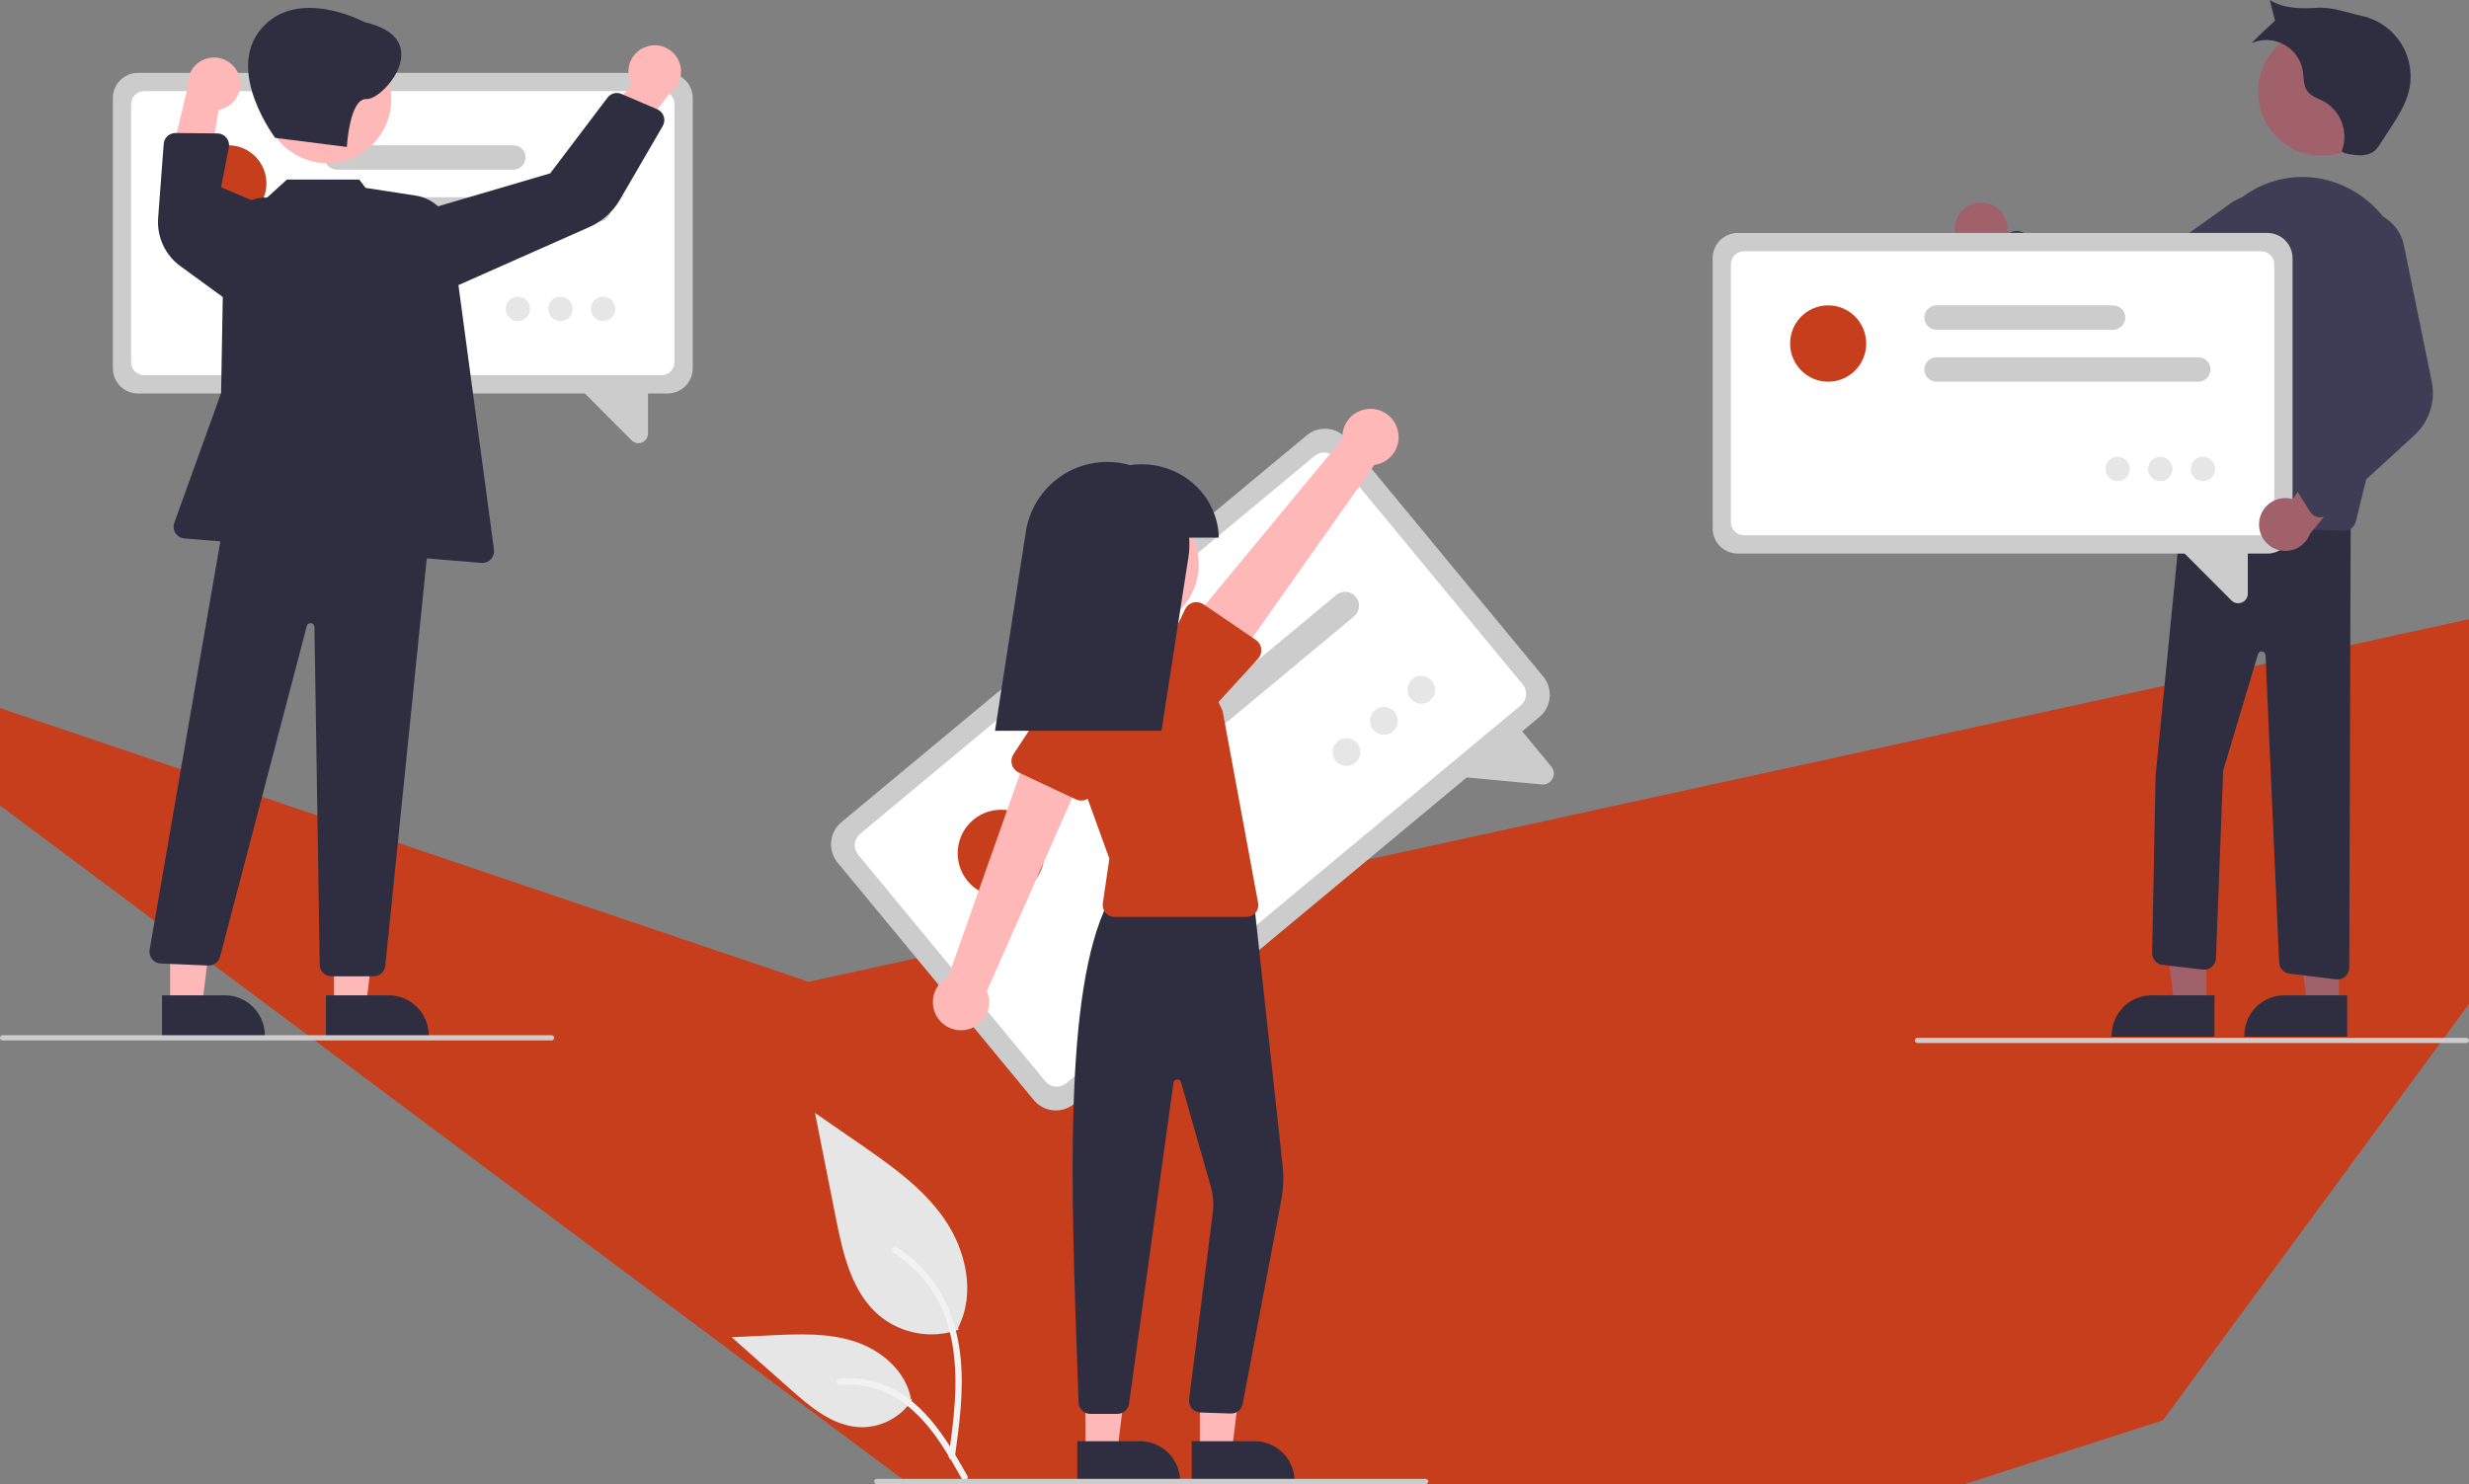<svg width="484" height="291" viewBox="0 0 484 291" fill="none" xmlns="http://www.w3.org/2000/svg">
<rect x="0" y="0" width="484" height="291" fill="#808080" stroke="none"/>
<g clip-path="url(#clip0)">
<path d="M158.5 192.5L550 107L424 278.5L240.5 337.5L-46.791 123L158.5 192.5Z" fill="#C73E1D"/>
<path d="M187.916 260.729C185.311 261.648 182.515 261.878 179.796 261.398C177.078 260.917 174.528 259.742 172.394 257.986C166.957 253.407 165.252 245.864 163.866 238.88L159.763 218.221L168.352 224.155C174.528 228.422 180.844 232.826 185.12 239.006C189.397 245.187 191.263 253.625 187.827 260.313" fill="#E6E6E6"/>
<path d="M187.181 285.741C188.051 279.388 188.945 272.953 188.335 266.532C187.793 260.829 186.059 255.259 182.529 250.692C180.655 248.272 178.375 246.199 175.791 244.566C175.118 244.139 174.498 245.211 175.168 245.635C179.639 248.47 183.097 252.657 185.044 257.591C187.194 263.078 187.539 269.059 187.168 274.888C186.944 278.413 186.47 281.915 185.991 285.412C185.953 285.57 185.977 285.737 186.057 285.878C186.137 286.02 186.267 286.125 186.422 286.174C186.58 286.217 186.748 286.195 186.89 286.114C187.032 286.033 187.137 285.899 187.181 285.741V285.741Z" fill="#F2F2F2"/>
<path d="M178.809 274.499C177.692 276.202 176.157 277.588 174.351 278.523C172.545 279.459 170.53 279.911 168.499 279.838C163.28 279.59 158.929 275.935 155.012 272.465L143.427 262.202L151.095 261.834C156.608 261.569 162.265 261.322 167.516 263.028C172.768 264.734 177.611 268.84 178.572 274.294" fill="#E6E6E6"/>
<path d="M189.638 289.394C185.454 281.965 180.601 273.71 171.93 271.071C169.519 270.34 166.99 270.078 164.481 270.299C163.69 270.368 163.888 271.591 164.677 271.523C168.883 271.172 173.081 272.286 176.564 274.678C179.915 276.967 182.525 280.149 184.734 283.524C186.086 285.591 187.298 287.746 188.51 289.898C188.898 290.586 190.03 290.089 189.638 289.393V289.394Z" fill="#F2F2F2"/>
<path d="M301.78 140.586L210.563 216.443C209.415 217.395 207.938 217.852 206.455 217.712C204.972 217.573 203.605 216.849 202.653 215.7L164.201 169.148C163.252 167.996 162.797 166.514 162.936 165.026C163.075 163.538 163.796 162.167 164.942 161.212L256.159 85.355C257.306 84.403 258.784 83.946 260.266 84.085C261.749 84.225 263.116 84.948 264.068 86.098L302.52 132.65C303.469 133.801 303.924 135.284 303.786 136.771C303.647 138.259 302.926 139.631 301.78 140.586Z" fill="#CCCCCC"/>
<path d="M298.125 138.302L209.004 212.415C208.413 212.905 207.652 213.141 206.888 213.069C206.124 212.997 205.42 212.624 204.93 212.032L168.216 167.584C167.727 166.991 167.492 166.227 167.564 165.461C167.635 164.695 168.007 163.988 168.597 163.496L257.717 89.383C258.308 88.892 259.069 88.657 259.833 88.729C260.597 88.801 261.301 89.174 261.792 89.766L298.506 134.213C298.995 134.807 299.229 135.57 299.158 136.337C299.086 137.103 298.715 137.81 298.125 138.302Z" fill="white"/>
<path d="M302.233 153.816L283.903 152.094L297.022 141.734L304.089 150.29C304.365 150.617 304.536 151.019 304.58 151.445C304.624 151.87 304.538 152.299 304.335 152.675C304.202 152.931 304.02 153.157 303.799 153.342C303.582 153.521 303.332 153.655 303.063 153.736C302.794 153.818 302.512 153.845 302.233 153.816V153.816Z" fill="#CCCCCC"/>
<path d="M265.424 120.873L220.339 158.365C220.064 158.594 219.746 158.767 219.404 158.872C219.063 158.978 218.704 159.016 218.347 158.982C217.991 158.949 217.645 158.845 217.329 158.678C217.013 158.51 216.733 158.281 216.504 158.005C216.276 157.729 216.104 157.41 215.999 157.067C215.893 156.724 215.856 156.364 215.89 156.007C215.923 155.649 216.026 155.302 216.193 154.985C216.36 154.667 216.588 154.386 216.863 154.157L261.948 116.665C262.223 116.436 262.541 116.263 262.882 116.158C263.224 116.052 263.583 116.015 263.939 116.048C264.296 116.081 264.642 116.185 264.958 116.353C265.274 116.52 265.554 116.749 265.783 117.025C266.011 117.301 266.183 117.62 266.288 117.963C266.393 118.306 266.431 118.666 266.397 119.024C266.364 119.381 266.261 119.728 266.094 120.045C265.927 120.363 265.699 120.644 265.424 120.873V120.873Z" fill="#CCCCCC"/>
<path d="M243.359 124.138L212.953 149.423C212.397 149.886 211.68 150.108 210.961 150.04C210.242 149.972 209.579 149.621 209.118 149.063C208.657 148.505 208.436 147.786 208.503 147.064C208.571 146.343 208.921 145.678 209.477 145.215L239.883 119.929C240.439 119.467 241.155 119.245 241.874 119.313C242.594 119.38 243.257 119.732 243.718 120.29C244.179 120.848 244.4 121.567 244.332 122.288C244.265 123.01 243.915 123.675 243.359 124.138Z" fill="#CCCCCC"/>
<path d="M196.245 175.85C200.946 175.85 204.756 172.027 204.756 167.31C204.756 162.594 200.946 158.771 196.245 158.771C191.545 158.771 187.734 162.594 187.734 167.31C187.734 172.027 191.545 175.85 196.245 175.85Z" fill="#C73E1D"/>
<path d="M263.947 150.192C265.451 150.192 266.671 148.969 266.671 147.46C266.671 145.95 265.451 144.727 263.947 144.727C262.443 144.727 261.223 145.95 261.223 147.46C261.223 148.969 262.443 150.192 263.947 150.192Z" fill="#E6E6E6"/>
<path d="M271.286 144.089C272.79 144.089 274.01 142.865 274.01 141.356C274.01 139.847 272.79 138.623 271.286 138.623C269.782 138.623 268.563 139.847 268.563 141.356C268.563 142.865 269.782 144.089 271.286 144.089Z" fill="#E6E6E6"/>
<path d="M278.626 137.986C280.13 137.986 281.349 136.762 281.349 135.253C281.349 133.744 280.13 132.52 278.626 132.52C277.121 132.52 275.902 133.744 275.902 135.253C275.902 136.762 277.121 137.986 278.626 137.986Z" fill="#E6E6E6"/>
<path d="M235.216 284.635L241.469 284.634L244.443 260.435L235.215 260.436L235.216 284.635Z" fill="#FFB8B8"/>
<path d="M233.621 282.586L245.935 282.586H245.935C246.966 282.586 247.986 282.789 248.938 283.185C249.89 283.581 250.755 284.161 251.484 284.892C252.213 285.623 252.791 286.491 253.185 287.446C253.58 288.402 253.782 289.426 253.782 290.46V290.715L233.621 290.716L233.621 282.586Z" fill="#2F2E41"/>
<path d="M212.775 284.635L219.028 284.634L222.002 260.435L212.774 260.436L212.775 284.635Z" fill="#FFB8B8"/>
<path d="M211.181 282.586L223.494 282.586H223.495C224.525 282.586 225.546 282.789 226.498 283.185C227.45 283.581 228.315 284.161 229.044 284.892C229.772 285.623 230.35 286.491 230.745 287.446C231.139 288.402 231.342 289.426 231.342 290.46V290.715L211.181 290.716L211.181 282.586Z" fill="#2F2E41"/>
<path d="M219.05 277.23H219.049L213.732 277.229C213.137 277.231 212.565 277 212.137 276.586C211.709 276.171 211.458 275.606 211.439 275.009L211.272 270.341C209.928 233.015 208.538 194.418 217.146 177.07L217.213 176.934L245.713 175.899L251.434 228.562C251.679 230.808 251.589 233.079 251.169 235.299L243.606 275.29C243.503 275.832 243.21 276.319 242.78 276.663C242.349 277.007 241.81 277.184 241.261 277.162L235.288 276.968C234.976 276.955 234.669 276.879 234.387 276.743C234.104 276.607 233.853 276.415 233.647 276.178C233.442 275.941 233.287 275.664 233.192 275.365C233.097 275.066 233.064 274.75 233.095 274.438L237.786 237.45C237.946 235.853 237.802 234.241 237.36 232.699L231.526 212.232C231.477 212.063 231.373 211.916 231.229 211.815C231.085 211.714 230.911 211.665 230.736 211.678C230.561 211.69 230.396 211.762 230.268 211.883C230.139 212.003 230.056 212.164 230.032 212.338L221.323 275.244C221.245 275.794 220.972 276.297 220.555 276.662C220.138 277.027 219.603 277.228 219.05 277.23V277.23Z" fill="#2F2E41"/>
<path d="M222.458 123.247C229.376 123.247 234.985 117.62 234.985 110.679C234.985 103.737 229.376 98.11 222.458 98.11C215.54 98.11 209.932 103.737 209.932 110.679C209.932 117.62 215.54 123.247 222.458 123.247Z" fill="#FFB8B8"/>
<path d="M244.377 179.786H218.457C218.127 179.786 217.802 179.715 217.502 179.578C217.202 179.44 216.936 179.24 216.72 178.989C216.505 178.739 216.346 178.446 216.253 178.128C216.161 177.811 216.138 177.478 216.185 177.151L217.466 168.351L209.946 147.598C209.17 145.455 208.882 143.166 209.102 140.897C209.323 138.628 210.047 136.438 211.221 134.486C212.395 132.535 213.99 130.872 215.888 129.619C217.786 128.367 219.94 127.556 222.191 127.248V127.248C225.398 126.799 228.665 127.392 231.511 128.941C234.358 130.489 236.636 132.911 238.012 135.853L239.664 139.379L246.633 177.064C246.695 177.396 246.683 177.738 246.598 178.065C246.513 178.392 246.357 178.696 246.142 178.956C245.926 179.216 245.656 179.425 245.351 179.568C245.046 179.712 244.714 179.786 244.377 179.786H244.377Z" fill="#C73E1D"/>
<path d="M189.66 201.86C190.44 201.679 191.171 201.327 191.801 200.831C192.431 200.336 192.946 199.707 193.308 198.99C193.67 198.273 193.871 197.485 193.896 196.682C193.922 195.879 193.772 195.08 193.456 194.341L213.654 148.555L202.1 145.635L185.879 191.559C184.678 192.173 183.742 193.208 183.25 194.468C182.758 195.728 182.743 197.125 183.209 198.394C183.675 199.664 184.589 200.718 185.778 201.357C186.967 201.996 188.348 202.175 189.66 201.86H189.66Z" fill="#FFB8B8"/>
<path d="M210.92 156.743L199.683 151.465C199.363 151.315 199.079 151.098 198.851 150.828C198.622 150.558 198.455 150.241 198.359 149.9C198.264 149.559 198.242 149.202 198.297 148.852C198.352 148.502 198.481 148.168 198.676 147.872L205.505 137.524C206.281 135.888 207.671 134.627 209.371 134.018C211.072 133.408 212.943 133.5 214.576 134.273C216.209 135.046 217.47 136.437 218.083 138.141C218.696 139.845 218.611 141.723 217.846 143.364L214.315 155.217C214.214 155.557 214.041 155.87 213.808 156.137C213.575 156.403 213.288 156.616 212.965 156.76C212.643 156.905 212.294 156.979 211.941 156.976C211.588 156.973 211.24 156.893 210.92 156.743H210.92Z" fill="#C73E1D"/>
<path d="M273.914 84.039C274.158 84.805 274.232 85.615 274.13 86.412C274.028 87.209 273.753 87.974 273.325 88.653C272.897 89.332 272.325 89.909 271.651 90.342C270.976 90.776 270.215 91.056 269.421 91.162L240.571 132.017L232.154 123.554L263.16 86.057C263.07 84.707 263.477 83.37 264.303 82.301C265.13 81.232 266.318 80.504 267.644 80.255C268.969 80.007 270.34 80.254 271.495 80.952C272.651 81.649 273.512 82.748 273.914 84.039V84.039Z" fill="#FFB8B8"/>
<path d="M247.242 127.221C247.283 127.573 247.249 127.929 247.14 128.266C247.031 128.603 246.851 128.913 246.613 129.174L238.274 138.288C237.262 139.788 235.697 140.825 233.924 141.17C232.151 141.515 230.313 141.141 228.815 140.129C227.317 139.117 226.279 137.55 225.931 135.771C225.582 133.993 225.95 132.149 226.954 130.643L232.316 119.457C232.469 119.138 232.689 118.856 232.96 118.629C233.232 118.403 233.549 118.238 233.89 118.146C234.231 118.054 234.587 118.036 234.935 118.095C235.284 118.153 235.615 118.286 235.907 118.485L246.18 125.467C246.472 125.665 246.719 125.925 246.902 126.227C247.085 126.53 247.201 126.869 247.242 127.221V127.221Z" fill="#C73E1D"/>
<path d="M238.917 105.418C238.909 104.28 238.752 103.149 238.448 102.052C236.43 94.57 228.98 90.079 221.503 91.206C220.049 90.787 218.544 90.576 217.031 90.577V90.577C213.183 90.577 209.462 91.958 206.539 94.47C203.617 96.982 201.686 100.459 201.095 104.275L195.056 143.286H227.697L232.967 109.243C233.163 107.977 233.209 106.694 233.104 105.418H238.917Z" fill="#2F2E41"/>
<path d="M279.486 291H171.874C171.738 291 171.609 290.946 171.513 290.85C171.417 290.754 171.364 290.624 171.364 290.488C171.364 290.353 171.417 290.222 171.513 290.126C171.609 290.03 171.738 289.977 171.874 289.977H279.486C279.621 289.977 279.751 290.03 279.846 290.126C279.942 290.222 279.996 290.353 279.996 290.488C279.996 290.624 279.942 290.754 279.846 290.85C279.751 290.946 279.621 291 279.486 291Z" fill="#CCCCCC"/>
<path d="M387.899 39.745C388.645 39.673 389.398 39.766 390.105 40.018C390.811 40.269 391.454 40.673 391.989 41.201C392.523 41.729 392.935 42.368 393.197 43.073C393.458 43.778 393.562 44.532 393.502 45.282L410.183 52.648L402.226 57.802L387.605 50.017C386.357 49.831 385.219 49.193 384.408 48.222C383.597 47.252 383.169 46.016 383.205 44.75C383.241 43.484 383.739 42.275 384.604 41.353C385.469 40.43 386.642 39.858 387.899 39.745V39.745Z" fill="#A0616A"/>
<path d="M455.185 30.556C462.103 30.556 467.712 24.929 467.712 17.987C467.712 11.046 462.103 5.419 455.185 5.419C448.267 5.419 442.659 11.046 442.659 17.987C442.659 24.929 448.267 30.556 455.185 30.556Z" fill="#A0616A"/>
<path d="M432.514 197.205L426.262 197.204L423.287 173.005L432.516 173.006L432.514 197.205Z" fill="#A0616A"/>
<path d="M434.109 203.286L413.948 203.285V203.029C413.948 201.995 414.151 200.971 414.545 200.016C414.94 199.061 415.518 198.193 416.246 197.462C416.975 196.731 417.84 196.151 418.792 195.755C419.744 195.359 420.765 195.156 421.795 195.156H421.796L434.109 195.156L434.109 203.286Z" fill="#2F2E41"/>
<path d="M458.525 197.205L452.272 197.204L449.298 173.005L458.526 173.006L458.525 197.205Z" fill="#A0616A"/>
<path d="M460.119 203.286L439.958 203.285V203.029C439.958 201.995 440.161 200.971 440.556 200.016C440.95 199.061 441.528 198.193 442.257 197.462C442.986 196.731 443.851 196.151 444.803 195.755C445.755 195.359 446.775 195.156 447.806 195.156H447.806L460.12 195.156L460.119 203.286Z" fill="#2F2E41"/>
<path d="M458.229 192.05C458.135 192.05 458.042 192.044 457.949 192.033L448.796 190.902C448.26 190.837 447.764 190.584 447.396 190.187C447.028 189.791 446.811 189.276 446.784 188.735L444.117 128.471C444.108 128.3 444.042 128.137 443.93 128.008C443.818 127.879 443.667 127.791 443.499 127.758C443.331 127.726 443.158 127.75 443.006 127.828C442.854 127.906 442.732 128.033 442.66 128.188L435.808 151.105L434.397 187.918C434.385 188.235 434.308 188.547 434.17 188.833C434.032 189.119 433.837 189.373 433.596 189.579C433.355 189.786 433.075 189.94 432.772 190.032C432.469 190.125 432.15 190.153 431.836 190.116L423.91 189.18C423.343 189.115 422.821 188.839 422.446 188.408C422.071 187.977 421.871 187.42 421.884 186.848L422.556 152.196L427.926 97.803L428.166 97.812L460.818 99.075L460.524 189.755C460.522 190.364 460.279 190.948 459.849 191.378C459.419 191.809 458.836 192.05 458.229 192.05H458.229Z" fill="#2F2E41"/>
<path d="M459.581 104.045C459.561 104.045 459.541 104.045 459.521 104.045L426.636 103.18C426.314 103.172 425.997 103.095 425.706 102.956C425.415 102.816 425.157 102.617 424.948 102.37C424.739 102.124 424.584 101.836 424.493 101.525C424.403 101.215 424.378 100.889 424.422 100.568L430.741 53.902C431.136 50.751 432.188 47.719 433.83 45.004C435.471 42.289 437.665 39.952 440.268 38.145C442.558 36.563 445.158 35.492 447.895 35.002C450.631 34.513 453.44 34.616 456.134 35.306C467.612 38.225 474.498 50.592 471.483 62.875L461.81 102.293C461.685 102.792 461.398 103.235 460.994 103.552C460.591 103.87 460.093 104.043 459.581 104.045V104.045Z" fill="#3F3D56"/>
<path d="M416.439 66.988C414.272 66.991 412.151 66.359 410.337 65.169L391.159 52.545C390.879 52.36 390.642 52.116 390.465 51.829C390.289 51.543 390.177 51.221 390.139 50.886C390.1 50.551 390.135 50.212 390.241 49.893C390.347 49.573 390.521 49.281 390.752 49.036L393.641 45.976C393.956 45.64 394.364 45.408 394.813 45.309C395.262 45.209 395.73 45.248 396.156 45.419L417.577 53.979L437.421 39.76C438.349 39.095 439.405 38.63 440.521 38.396C441.637 38.161 442.789 38.162 443.905 38.397C445.02 38.633 446.075 39.098 447.003 39.764C447.93 40.429 448.71 41.281 449.292 42.264C449.875 43.248 450.247 44.342 450.386 45.477C450.526 46.613 450.429 47.765 450.101 48.861C449.774 49.957 449.223 50.972 448.485 51.844C447.746 52.715 446.835 53.423 445.809 53.923L421.284 65.876C419.773 66.61 418.117 66.99 416.439 66.988V66.988Z" fill="#3F3D56"/>
<path d="M459.526 30.007C461.663 30.513 464.241 30.902 465.768 29.319C466.039 29.02 466.281 28.696 466.49 28.352L468.487 25.293C470.017 22.95 471.573 20.545 472.221 17.82C472.593 16.255 472.651 14.631 472.392 13.042C472.133 11.454 471.562 9.933 470.713 8.567C469.863 7.202 468.751 6.02 467.442 5.09C466.134 4.159 464.653 3.499 463.088 3.147C460.107 2.477 457.189 1.325 454.141 1.535C451.093 1.745 447.519 1.676 444.961 0C445.121 0.747 445.983 4.05 445.983 4.05C445.983 4.05 442.136 7.59 441.365 8.473C442.375 8.024 443.473 7.813 444.577 7.856C445.681 7.9 446.76 8.197 447.731 8.724C448.703 9.252 449.541 9.995 450.181 10.899C450.821 11.802 451.246 12.84 451.424 13.934C451.642 15.277 451.514 16.768 452.31 17.871C453.066 18.92 454.424 19.287 455.564 19.893C457.209 20.833 458.464 22.331 459.105 24.118C459.745 25.905 459.728 27.863 459.056 29.639L459.526 30.007Z" fill="#2F2E41"/>
<path d="M444.486 108.547H340.653C339.348 108.545 338.097 108.024 337.174 107.098C336.251 106.172 335.732 104.917 335.73 103.607V50.617C335.732 49.307 336.251 48.052 337.174 47.126C338.097 46.2 339.348 45.678 340.653 45.677H444.486C445.791 45.678 447.043 46.2 447.965 47.126C448.888 48.052 449.408 49.307 449.409 50.617V103.607C449.408 104.917 448.888 106.172 447.965 107.098C447.043 108.024 445.791 108.545 444.486 108.547V108.547Z" fill="#CCCCCC"/>
<path d="M443.292 104.954H341.847C341.174 104.953 340.53 104.685 340.054 104.208C339.579 103.731 339.311 103.084 339.31 102.41V51.814C339.311 51.14 339.579 50.493 340.054 50.016C340.53 49.539 341.174 49.27 341.847 49.27H443.292C443.965 49.27 444.61 49.539 445.085 50.016C445.56 50.493 445.828 51.14 445.829 51.814V102.41C445.828 103.084 445.56 103.731 445.085 104.208C444.61 104.685 443.965 104.953 443.292 104.954V104.954Z" fill="white"/>
<path d="M437.417 117.728L426.008 106.281L440.635 106.652V116.391C440.639 116.766 440.53 117.133 440.323 117.445C440.115 117.757 439.818 117.999 439.472 118.138C439.239 118.236 438.99 118.286 438.738 118.287C438.492 118.286 438.249 118.237 438.022 118.141C437.795 118.045 437.59 117.905 437.417 117.728V117.728Z" fill="#CCCCCC"/>
<path d="M430.941 74.843H379.621C378.988 74.843 378.381 74.591 377.933 74.142C377.486 73.692 377.234 73.083 377.234 72.448C377.234 71.813 377.486 71.204 377.933 70.754C378.381 70.305 378.988 70.053 379.621 70.053H430.941C431.574 70.053 432.181 70.305 432.629 70.754C433.076 71.204 433.328 71.813 433.328 72.448C433.328 73.083 433.076 73.692 432.629 74.142C432.181 74.591 431.574 74.843 430.941 74.843V74.843Z" fill="#CCCCCC"/>
<path d="M414.232 64.664H379.621C379.307 64.665 378.997 64.603 378.707 64.483C378.417 64.363 378.153 64.186 377.931 63.964C377.709 63.741 377.533 63.477 377.413 63.186C377.293 62.896 377.231 62.584 377.231 62.269C377.231 61.954 377.293 61.642 377.413 61.352C377.533 61.061 377.709 60.797 377.931 60.574C378.153 60.352 378.417 60.175 378.707 60.055C378.997 59.935 379.307 59.874 379.621 59.874H414.232C414.865 59.874 415.472 60.126 415.92 60.575C416.368 61.025 416.619 61.634 416.619 62.269C416.619 62.904 416.368 63.513 415.92 63.963C415.472 64.412 414.865 64.664 414.232 64.664Z" fill="#CCCCCC"/>
<path d="M358.377 74.843C362.497 74.843 365.836 71.492 365.836 67.359C365.836 63.225 362.497 59.874 358.377 59.874C354.257 59.874 350.918 63.225 350.918 67.359C350.918 71.492 354.257 74.843 358.377 74.843Z" fill="#C73E1D"/>
<path d="M415.126 94.35C416.444 94.35 417.513 93.278 417.513 91.955C417.513 90.632 416.444 89.56 415.126 89.56C413.807 89.56 412.739 90.632 412.739 91.955C412.739 93.278 413.807 94.35 415.126 94.35Z" fill="#E6E6E6"/>
<path d="M423.48 94.35C424.798 94.35 425.867 93.278 425.867 91.955C425.867 90.632 424.798 89.56 423.48 89.56C422.162 89.56 421.093 90.632 421.093 91.955C421.093 93.278 422.162 94.35 423.48 94.35Z" fill="#E6E6E6"/>
<path d="M431.834 94.35C433.153 94.35 434.221 93.278 434.221 91.955C434.221 90.632 433.153 89.56 431.834 89.56C430.516 89.56 429.447 90.632 429.447 91.955C429.447 93.278 430.516 94.35 431.834 94.35Z" fill="#E6E6E6"/>
<path d="M442.878 102.245C442.961 101.497 443.205 100.777 443.595 100.134C443.985 99.492 444.511 98.943 445.135 98.526C445.759 98.109 446.467 97.835 447.209 97.723C447.95 97.61 448.707 97.662 449.426 97.875L460.026 82.999L463.425 91.869L452.838 104.635C452.402 105.824 451.546 106.81 450.433 107.408C449.32 108.006 448.028 108.174 446.8 107.879C445.572 107.584 444.495 106.848 443.772 105.81C443.049 104.771 442.731 103.503 442.878 102.245H442.878Z" fill="#A0616A"/>
<path d="M455.02 101.442C454.853 101.456 454.686 101.452 454.52 101.43C454.187 101.385 453.868 101.267 453.585 101.085C453.303 100.903 453.064 100.661 452.885 100.376L450.645 96.81C450.399 96.42 450.275 95.966 450.29 95.505C450.306 95.044 450.459 94.598 450.731 94.226L464.298 75.52L455.48 52.709C454.692 50.702 454.722 48.465 455.563 46.48C456.403 44.495 457.988 42.92 459.975 42.096V42.096C461.097 41.624 462.31 41.407 463.526 41.461C464.743 41.515 465.932 41.839 467.008 42.41C468.085 42.98 469.022 43.782 469.752 44.76C470.483 45.737 470.988 46.864 471.232 48.061L476.704 74.862C477.084 76.752 476.972 78.709 476.378 80.543C475.783 82.377 474.727 84.025 473.312 85.33L456.374 100.848C456.001 101.191 455.525 101.4 455.02 101.442V101.442Z" fill="#3F3D56"/>
<path d="M483.49 204.517H375.878C375.743 204.517 375.613 204.463 375.517 204.367C375.422 204.271 375.368 204.141 375.368 204.005C375.368 203.869 375.422 203.739 375.517 203.643C375.613 203.547 375.743 203.493 375.878 203.493H483.49C483.625 203.493 483.755 203.547 483.851 203.643C483.946 203.739 484 203.869 484 204.005C484 204.141 483.946 204.271 483.851 204.367C483.755 204.463 483.625 204.517 483.49 204.517Z" fill="#CCCCCC"/>
<path d="M130.878 77.158H27.045C25.74 77.156 24.488 76.635 23.565 75.709C22.642 74.783 22.123 73.528 22.122 72.218V19.228C22.123 17.918 22.642 16.662 23.565 15.736C24.488 14.81 25.74 14.289 27.045 14.288H130.878C132.183 14.289 133.434 14.81 134.357 15.736C135.28 16.662 135.799 17.918 135.801 19.228V72.218C135.799 73.528 135.28 74.783 134.357 75.709C133.434 76.635 132.183 77.156 130.878 77.158V77.158Z" fill="#CCCCCC"/>
<path d="M129.684 73.565H28.238C27.566 73.564 26.921 73.296 26.446 72.819C25.97 72.342 25.703 71.695 25.702 71.02V20.425C25.703 19.75 25.97 19.104 26.446 18.627C26.921 18.15 27.566 17.881 28.238 17.881H129.684C130.357 17.881 131.001 18.15 131.477 18.627C131.952 19.104 132.22 19.75 132.22 20.425V71.02C132.22 71.695 131.952 72.342 131.477 72.819C131.001 73.296 130.357 73.564 129.684 73.565Z" fill="white"/>
<path d="M123.809 86.339L112.4 74.891L127.027 75.263V85.002C127.031 85.377 126.922 85.744 126.714 86.056C126.507 86.368 126.21 86.609 125.863 86.749C125.631 86.847 125.382 86.897 125.13 86.898C124.884 86.897 124.641 86.847 124.414 86.751C124.187 86.656 123.982 86.515 123.809 86.339V86.339Z" fill="#CCCCCC"/>
<path d="M117.333 43.454H66.013C65.38 43.454 64.773 43.202 64.325 42.752C63.877 42.303 63.626 41.694 63.626 41.059C63.626 40.424 63.877 39.815 64.325 39.365C64.773 38.916 65.38 38.664 66.013 38.664H117.333C117.966 38.664 118.573 38.916 119.02 39.365C119.468 39.815 119.719 40.424 119.719 41.059C119.719 41.694 119.468 42.303 119.02 42.752C118.573 43.202 117.966 43.454 117.333 43.454V43.454Z" fill="#CCCCCC"/>
<path d="M100.624 33.275H66.013C65.38 33.275 64.773 33.023 64.325 32.574C63.877 32.124 63.626 31.515 63.626 30.88C63.626 30.245 63.877 29.636 64.325 29.186C64.773 28.737 65.38 28.485 66.013 28.485H100.624C101.257 28.485 101.864 28.737 102.312 29.186C102.759 29.636 103.011 30.245 103.011 30.88C103.011 31.515 102.759 32.124 102.312 32.574C101.864 33.023 101.257 33.275 100.624 33.275V33.275Z" fill="#CCCCCC"/>
<path d="M44.769 43.454C48.888 43.454 52.228 40.103 52.228 35.969C52.228 31.836 48.888 28.485 44.769 28.485C40.649 28.485 37.309 31.836 37.309 35.969C37.309 40.103 40.649 43.454 44.769 43.454Z" fill="#C73E1D"/>
<path d="M101.517 62.961C102.836 62.961 103.904 61.888 103.904 60.566C103.904 59.243 102.836 58.171 101.517 58.171C100.199 58.171 99.13 59.243 99.13 60.566C99.13 61.888 100.199 62.961 101.517 62.961Z" fill="#E6E6E6"/>
<path d="M109.872 62.961C111.19 62.961 112.259 61.888 112.259 60.566C112.259 59.243 111.19 58.171 109.872 58.171C108.553 58.171 107.485 59.243 107.485 60.566C107.485 61.888 108.553 62.961 109.872 62.961Z" fill="#E6E6E6"/>
<path d="M118.226 62.961C119.544 62.961 120.613 61.888 120.613 60.566C120.613 59.243 119.544 58.171 118.226 58.171C116.908 58.171 115.839 59.243 115.839 60.566C115.839 61.888 116.908 62.961 118.226 62.961Z" fill="#E6E6E6"/>
<path d="M126.572 9.197C125.866 9.451 125.225 9.858 124.693 10.389C124.161 10.919 123.752 11.56 123.494 12.266C123.236 12.973 123.135 13.727 123.199 14.476C123.263 15.226 123.489 15.953 123.863 16.605L111.919 30.416L121.308 31.664L131.211 18.357C132.261 17.654 133.018 16.589 133.337 15.364C133.657 14.139 133.518 12.838 132.946 11.709C132.374 10.58 131.41 9.701 130.235 9.238C129.06 8.774 127.756 8.76 126.572 9.197V9.197Z" fill="#FFB8B8"/>
<path d="M46.818 14.726C47.073 15.434 47.17 16.189 47.102 16.938C47.035 17.687 46.804 18.413 46.427 19.063C46.05 19.713 45.536 20.272 44.92 20.701C44.304 21.131 43.602 21.419 42.863 21.546L39.891 39.588L32.941 33.133L36.829 16.99C36.698 15.73 37.032 14.466 37.768 13.437C38.504 12.408 39.59 11.685 40.821 11.406C42.053 11.127 43.343 11.311 44.448 11.923C45.554 12.535 46.397 13.532 46.818 14.726V14.726Z" fill="#FFB8B8"/>
<path d="M65.485 197.205L71.738 197.204L74.712 173.005L65.484 173.006L65.485 197.205Z" fill="#FFB8B8"/>
<path d="M63.89 195.156L76.204 195.156H76.204C77.234 195.156 78.255 195.359 79.207 195.755C80.159 196.151 81.024 196.73 81.753 197.462C82.481 198.193 83.06 199.061 83.454 200.016C83.848 200.971 84.051 201.995 84.051 203.029V203.285L63.89 203.286L63.89 195.156Z" fill="#2F2E41"/>
<path d="M33.354 197.205L39.607 197.204L42.581 173.005L33.353 173.006L33.354 197.205Z" fill="#FFB8B8"/>
<path d="M31.759 195.156L44.073 195.156H44.073C45.104 195.156 46.124 195.359 47.076 195.755C48.028 196.151 48.894 196.73 49.622 197.462C50.351 198.193 50.929 199.061 51.323 200.016C51.718 200.971 51.921 201.995 51.921 203.029V203.285L31.76 203.286L31.759 195.156Z" fill="#2F2E41"/>
<path d="M64.18 31.988C71.098 31.988 76.706 26.36 76.706 19.419C76.706 12.477 71.098 6.85 64.18 6.85C57.261 6.85 51.653 12.477 51.653 19.419C51.653 26.36 57.261 31.988 64.18 31.988Z" fill="#FFB8B8"/>
<path d="M62.678 189.165L61.642 122.944C61.64 122.756 61.569 122.577 61.443 122.438C61.318 122.3 61.146 122.212 60.961 122.192C60.775 122.171 60.589 122.219 60.436 122.327C60.284 122.435 60.176 122.596 60.133 122.778L43.154 187.551C43.027 188.07 42.725 188.528 42.301 188.85C41.877 189.173 41.355 189.339 40.823 189.321L31.495 188.921C31.178 188.907 30.867 188.828 30.582 188.688C30.297 188.547 30.044 188.349 29.84 188.106C29.635 187.862 29.483 187.579 29.392 187.274C29.302 186.968 29.276 186.647 29.316 186.331L43.723 103.093L43.753 102.859L83.882 104.764L84.143 104.776L75.538 189.304C75.493 189.883 75.233 190.423 74.809 190.818C74.385 191.213 73.828 191.433 73.25 191.436H64.973C64.371 191.433 63.793 191.194 63.364 190.77C62.935 190.346 62.689 189.77 62.678 189.165V189.165Z" fill="#2F2E41"/>
<path d="M94.373 110.373L36.141 105.578C35.789 105.549 35.449 105.439 35.147 105.257C34.844 105.075 34.588 104.825 34.397 104.528C34.207 104.23 34.087 103.892 34.048 103.541C34.008 103.189 34.05 102.833 34.17 102.5L43.341 77.061L43.868 46.867C43.887 45.771 44.123 44.69 44.562 43.686C45.001 42.682 45.634 41.775 46.425 41.019C47.216 40.262 48.148 39.671 49.169 39.279C50.189 38.887 51.277 38.702 52.369 38.735L56.241 35.213H70.429L71.665 36.838L81.537 38.36C83.296 38.639 84.918 39.477 86.165 40.752C87.412 42.027 88.218 43.67 88.463 45.439L96.835 107.771C96.878 108.096 96.852 108.427 96.758 108.741C96.664 109.055 96.504 109.346 96.289 109.593C96.074 109.84 95.808 110.038 95.511 110.174C95.213 110.31 94.89 110.381 94.563 110.381C94.5 110.381 94.436 110.379 94.373 110.373Z" fill="#2F2E41"/>
<path d="M83.027 41.287L107.856 33.988L119.093 19.144C119.402 18.735 119.839 18.442 120.333 18.31C120.828 18.179 121.352 18.217 121.823 18.419L128.838 21.428C129.138 21.556 129.406 21.747 129.626 21.987C129.846 22.228 130.013 22.512 130.115 22.822C130.217 23.132 130.253 23.46 130.219 23.785C130.185 24.109 130.083 24.423 129.919 24.705L121.522 39.164C120.154 41.53 118.073 43.398 115.578 44.498L86.374 57.452L83.027 41.287Z" fill="#2F2E41"/>
<path d="M35.391 52.206C33.907 51.134 32.724 49.696 31.955 48.031C31.187 46.365 30.859 44.53 31.003 42.701L32.093 28.215C32.138 27.636 32.398 27.096 32.822 26.701C33.246 26.306 33.803 26.087 34.381 26.085H34.402L42.629 26.159C42.966 26.162 43.298 26.239 43.602 26.386C43.906 26.532 44.174 26.744 44.387 27.006C44.6 27.268 44.753 27.574 44.835 27.902C44.917 28.23 44.926 28.572 44.861 28.904L43.334 36.719L54.228 41.338L45.055 59.245L35.391 52.206Z" fill="#2F2E41"/>
<path d="M71.467 4.348C71.467 4.348 58.367 -2.73 51.227 5.623C44.087 13.976 53.947 27.038 53.947 27.038L67.997 28.816C67.997 28.816 68.507 19.233 71.852 19.419C75.197 19.605 85.586 7.513 71.467 4.348Z" fill="#2F2E41"/>
<path d="M108.122 204.005H0.51C0.375 204.005 0.245 203.951 0.149 203.855C0.054 203.759 0 203.629 0 203.493C0 203.357 0.054 203.227 0.149 203.131C0.245 203.035 0.375 202.981 0.51 202.981H108.122C108.257 202.981 108.387 203.035 108.483 203.131C108.579 203.227 108.632 203.357 108.632 203.493C108.632 203.629 108.579 203.759 108.483 203.855C108.387 203.951 108.257 204.005 108.122 204.005Z" fill="#CCCCCC"/>
</g>
<defs>
<clipPath id="clip0">
<rect width="484" height="291" fill="white"/>
</clipPath>
</defs>
</svg>
